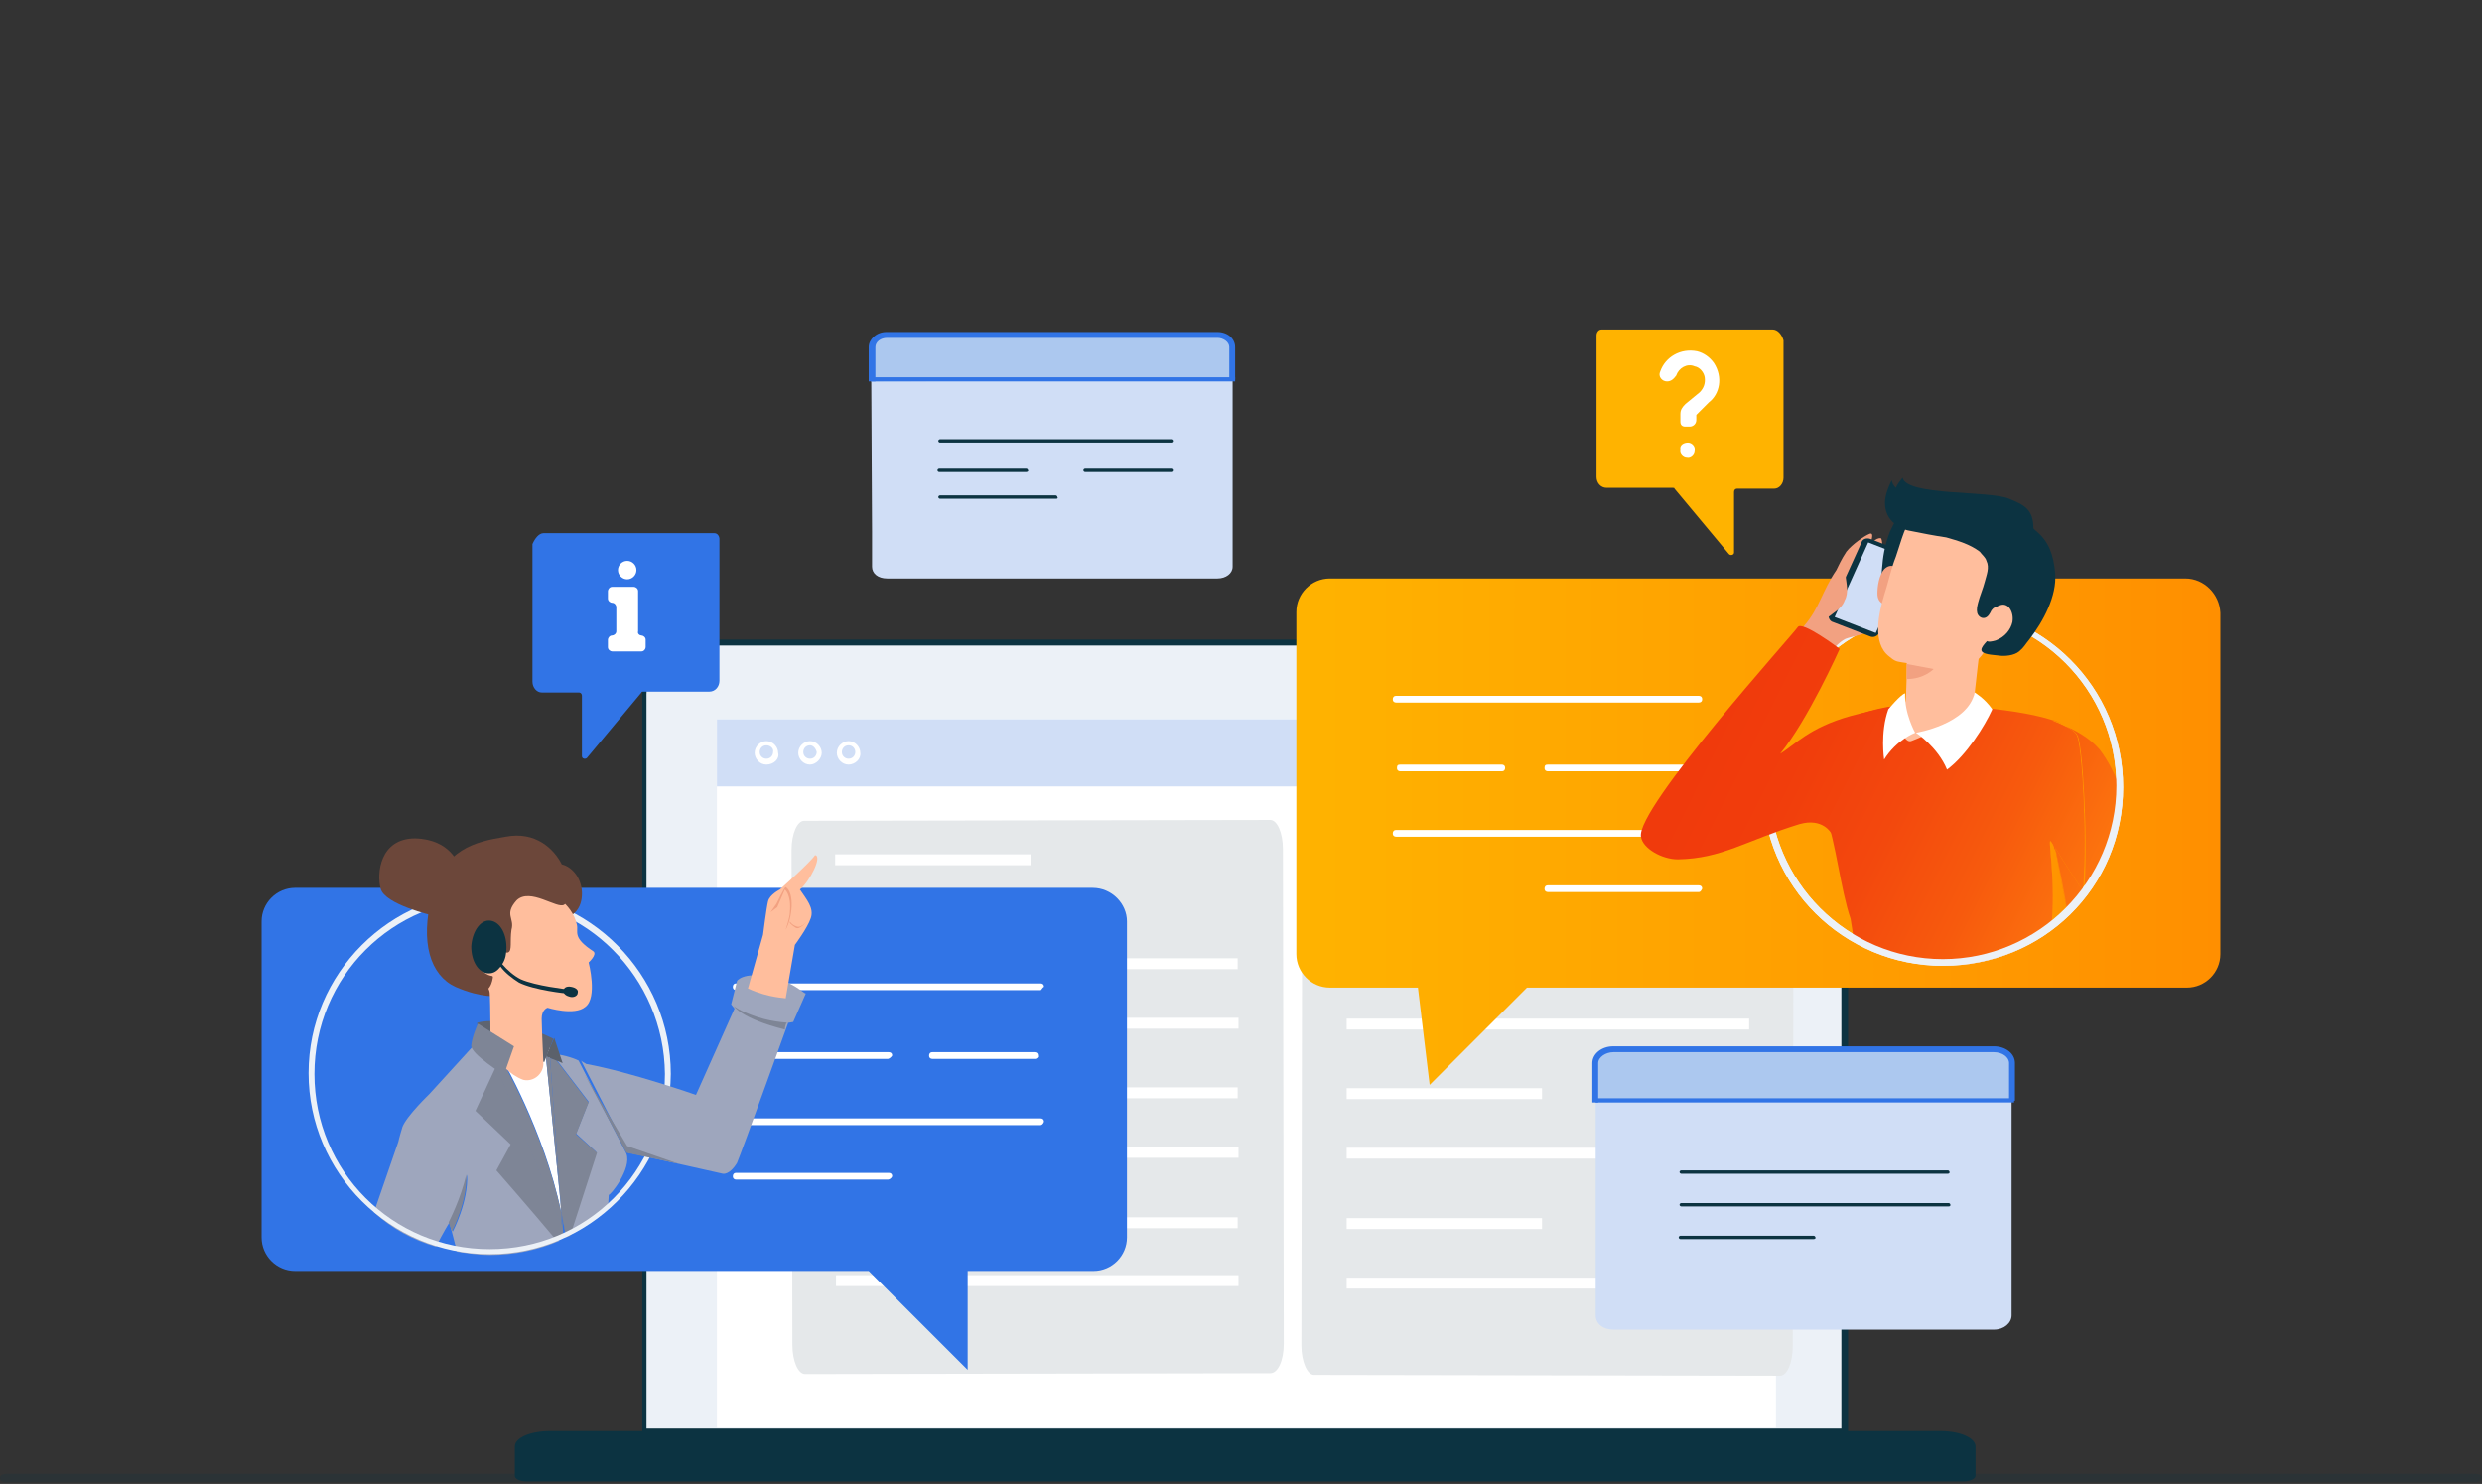 <svg width="296" height="177" viewBox="0 0 296 177" fill="none" xmlns="http://www.w3.org/2000/svg">
<rect x="0" y="0" width="296" height="177" fill="#333333" stroke="none"/>
<path d="M295.2 176.8H0.8C0.3 176.8 0 176.633 0 176.3C0 175.967 0.3 175.8 0.8 175.8H295.2C295.7 175.8 296 175.967 296 176.3C296 176.467 295.7 176.8 295.2 176.8Z" fill="#0C3341" fill-opacity="0.2"/>
<path d="M219.9 170.7H76.9V82.8C76.9 79.5 79.6 76.7 83 76.7H213.8C217.1 76.7 219.9 79.4 219.9 82.8V170.7Z" fill="#ECF1F7"/>
<path d="M220.2 171.1H76.6V82.8C76.6 79.3 79.4 76.3 83.1 76.3H213.9C217.4 76.3 220.4 79.1 220.4 82.8V171.1H220.2ZM77.3 170.4H219.6V82.8C219.6 79.6 217 77 213.8 77H82.9C79.7 77 77.1 79.6 77.1 82.8V170.4H77.3Z" fill="#0C3341"/>
<path d="M211.8 85.8H85.5V170.3H211.8V85.8Z" fill="white"/>
<path d="M211.8 85.8H85.5V93.8H211.8V85.8Z" fill="#D0DEF6"/>
<path d="M91.4 91.2C90.6 91.2 90 90.5 90 89.8C90 89 90.7 88.4 91.4 88.4C92.2 88.4 92.8 89.1 92.8 89.8C93 90.5 92.3 91.2 91.4 91.2ZM91.4 88.9C90.9 88.9 90.6 89.3 90.6 89.7C90.6 90.2 91 90.5 91.4 90.5C91.9 90.5 92.2 90.1 92.2 89.7C92.3 89.3 91.9 88.9 91.4 88.9Z" fill="white"/>
<path d="M96.6 91.2C95.8 91.2 95.2 90.5 95.2 89.8C95.2 89 95.9 88.4 96.6 88.4C97.4 88.4 98 89.1 98 89.8C98 90.5 97.3 91.2 96.6 91.2ZM96.6 88.9C96.1 88.9 95.8 89.3 95.8 89.7C95.8 90.2 96.2 90.5 96.6 90.5C97.1 90.5 97.4 90.1 97.4 89.7C97.3 89.3 97 88.9 96.6 88.9Z" fill="white"/>
<path d="M101.2 91.2C100.4 91.2 99.8 90.5 99.8 89.8C99.8 89 100.5 88.4 101.2 88.4C102 88.4 102.6 89.1 102.6 89.8C102.7 90.5 102 91.2 101.2 91.2ZM101.2 88.9C100.7 88.9 100.4 89.3 100.4 89.7C100.4 90.2 100.8 90.5 101.2 90.5C101.7 90.5 102 90.1 102 89.7C102 89.3 101.7 88.9 101.2 88.9Z" fill="white"/>
<path d="M234.2 176.7H62.8C62 176.7 61.4 176.403 61.4 176.047V172.542C61.4 171.472 63.3 170.7 65.6 170.7H231.4C233.8 170.7 235.6 171.532 235.6 172.542V176.047C235.6 176.403 234.9 176.7 234.2 176.7Z" fill="#0C3341"/>
<path d="M156.7 164L212.3 164.1C213.1 164.1 213.8 162.6 213.8 160.6L213.9 101.6C213.9 99.6 213.2 98.1 212.4 98.1L156.8 98C156 98 155.3 99.5 155.3 101.5L155.2 160.5C155.2 162.4 155.9 164 156.7 164Z" fill="#E5E8EA"/>
<path d="M208.6 152.4H160.6V153.7H208.6V152.4Z" fill="white"/>
<path d="M183.9 145.3H160.6V146.6H183.9V145.3Z" fill="white"/>
<path d="M208.6 136.9H160.6V138.2H208.6V136.9Z" fill="white"/>
<path d="M183.9 129.8H160.6V131.1H183.9V129.8Z" fill="white"/>
<path d="M208.6 121.5H160.6V122.8H208.6V121.5Z" fill="white"/>
<path d="M183.9 114.4H160.6V115.7H183.9V114.4Z" fill="white"/>
<path d="M208.5 102.2H185.2V103.5H208.5V102.2Z" fill="white"/>
<path d="M151.5 163.8L96 163.9C95.2 163.9 94.5 162.4 94.5 160.4L94.4 101.4C94.4 99.4 95.1 97.9 95.9 97.9L151.5 97.8C152.3 97.8 153 99.3 153 101.3L153.1 160.3C153.1 162.3 152.4 163.8 151.5 163.8Z" fill="#E5E8EA"/>
<path d="M147.7 152.1H99.7V153.4H147.7V152.1Z" fill="white"/>
<path d="M147.6 145.2H124.3V146.5H147.6V145.2Z" fill="white"/>
<path d="M147.7 136.8H99.7V138.1H147.7V136.8Z" fill="white"/>
<path d="M147.6 129.7H124.3V131H147.6V129.7Z" fill="white"/>
<path d="M147.7 121.4H99.7V122.7H147.7V121.4Z" fill="white"/>
<path d="M147.6 114.3H124.3V115.6H147.6V114.3Z" fill="white"/>
<path d="M122.9 101.9H99.6V103.2H122.9V101.9Z" fill="white"/>
<path d="M211.4 39.3H191C190.6 39.3 190.4 39.7 190.4 40V56.9C190.4 57.6 190.9 58.2 191.6 58.2H199.5C199.6 58.2 199.7 58.2 199.7 58.3L206.2 66.1C206.4 66.3 206.8 66.2 206.8 65.9V58.7C206.8 58.5 206.9 58.3 207.2 58.3H211.6C212.2 58.3 212.7 57.7 212.7 57V40.6C212.5 39.9 212 39.3 211.4 39.3Z" fill="#FFB300"/>
<path d="M198.8 45.5C198.2 45.5 197.7 44.9 198 44.3C198.6 42.6 200.4 41.5 202.4 41.9C203.2 42.1 203.9 42.6 204.4 43.3C205.5 45 205.1 47 203.8 48L202.3 49.5V50.1C202.3 50.6 201.9 50.9 201.5 50.9H201C200.6 50.9 200.4 50.7 200.4 50.3V49.4C200.4 48.9 200.6 48.6 201 48.2L202.7 46.8C203.2 46.3 203.4 45.7 203.3 45C203.2 44.4 202.7 43.8 202.1 43.7C201.2 43.3 200.2 43.9 199.9 44.8C199.6 45.2 199.3 45.5 198.8 45.5Z" fill="white"/>
<path d="M201.3 52.8C201.8 52.8 202.2 53.3 202.1 53.7C202.1 54.2 201.6 54.6 201.2 54.5C200.7 54.5 200.3 54 200.4 53.6C200.3 53.1 200.8 52.8 201.3 52.8Z" fill="white"/>
<path d="M64.8 63.6H85.2C85.6 63.6 85.8 64 85.8 64.3V81.2C85.8 81.9 85.3 82.5 84.6 82.5H76.7C76.6 82.5 76.5 82.5 76.5 82.6L70 90.4C69.8 90.6 69.4 90.5 69.4 90.2V83C69.4 82.8 69.3 82.6 69 82.6H64.6C64 82.6 63.5 82 63.5 81.3V64.9C63.8 64.2 64.3 63.6 64.8 63.6Z" fill="#3174E6"/>
<path d="M76.5 75.8C76.7 75.8 77 76 77 76.3V77.2C77 77.4 76.8 77.7 76.5 77.7H73C72.8 77.7 72.5 77.5 72.5 77.2V76.3C72.5 76.1 72.7 75.8 73 75.8C73.2 75.8 73.5 75.6 73.5 75.3V72.4C73.5 72.2 73.3 71.9 73 71.9C72.8 71.9 72.5 71.7 72.5 71.4V70.5C72.5 70.3 72.7 70 73 70H75.6C75.8 70 76.1 70.2 76.1 70.5V75.3C76 75.6 76.3 75.8 76.5 75.8Z" fill="white"/>
<path d="M74.8 66.9C75.4 66.9 75.9 67.4 75.9 68C75.9 68.6 75.4 69.1 74.8 69.1C74.2 69.1 73.7 68.6 73.7 68C73.7 67.4 74.2 66.9 74.8 66.9Z" fill="white"/>
<path d="M190.3 129.9V126.8C190.3 125.9 191.2 125.1 192.4 125.1H237.8C239 125.1 239.9 125.8 239.9 126.8V156.9C239.9 157.8 239 158.6 237.8 158.6H192.4C191.2 158.6 190.3 157.9 190.3 156.9V152" fill="#D0DEF6"/>
<path d="M190.3 131.5V126.8C190.3 125.9 191.2 125.1 192.4 125.1H237.8C239 125.1 239.9 125.8 239.9 126.8V131.3" fill="#ACC8EF"/>
<path d="M190.6 131.5H189.9V126.8C189.9 125.7 191 124.8 192.4 124.8H237.8C239.1 124.8 240.3 125.6 240.3 126.8V131.3H239.6V126.8C239.6 126.1 238.8 125.5 237.8 125.5H192.4C191.5 125.5 190.6 126.1 190.6 126.8V131.5Z" fill="#3174E6"/>
<path d="M240.2 131H190.3V131.5H240.2V131Z" fill="#3174E6"/>
<path d="M232.3 140H200.5C200.4 140 200.3 139.9 200.3 139.8C200.3 139.7 200.4 139.6 200.5 139.6H232.3C232.4 139.6 232.5 139.7 232.5 139.8C232.5 139.9 232.5 140 232.3 140Z" fill="#0C3341"/>
<path d="M216.3 147.8H200.4C200.3 147.8 200.2 147.7 200.2 147.6C200.2 147.5 200.3 147.4 200.4 147.4H216.3C216.4 147.4 216.5 147.5 216.5 147.6C216.6 147.6 216.5 147.8 216.3 147.8Z" fill="#0C3341"/>
<path d="M232.4 143.9H200.5C200.4 143.9 200.3 143.8 200.3 143.7C200.3 143.6 200.4 143.5 200.5 143.5H232.4C232.5 143.5 232.6 143.6 232.6 143.7C232.6 143.8 232.6 143.9 232.4 143.9Z" fill="#0C3341"/>
<path d="M103.9 44V41.4C103.9 40.6 104.7 40 105.7 40H145.2C146.3 40 147 40.6 147 41.4V67.6C147 68.4 146.2 69 145.2 69H105.8C104.7 69 104 68.4 104 67.6V63.4" fill="#D0DEF6"/>
<path d="M103.9 45.5V41.4C103.9 40.6 104.7 40 105.7 40H145.2C146.3 40 147 40.6 147 41.4V45.3" fill="#ACC8EF"/>
<path d="M104.3 45.5H103.6V41.4C103.6 40.5 104.5 39.6 105.7 39.6H145.2C146.4 39.6 147.3 40.4 147.3 41.4V45.3H146.6V41.4C146.6 40.8 145.9 40.3 145.2 40.3H105.8C105 40.3 104.4 40.8 104.4 41.4V45.5H104.3Z" fill="#3174E6"/>
<path d="M147.3 45H103.9V45.5H147.3V45Z" fill="#3174E6"/>
<path d="M139.8 52.8H112.1C112 52.8 111.9 52.7 111.9 52.6C111.9 52.5 112 52.4 112.1 52.4H139.8C139.9 52.4 140 52.5 140 52.6C140 52.7 139.9 52.8 139.8 52.8Z" fill="#0C3341"/>
<path d="M126 59.5H112.1C112 59.5 111.9 59.4 111.9 59.3C111.9 59.2 112 59.1 112.1 59.1H125.9C126 59.1 126.1 59.2 126.1 59.3C126.2 59.4 126.1 59.5 126 59.5Z" fill="#0C3341"/>
<path d="M122.4 56.2H112C111.9 56.2 111.8 56.1 111.8 56C111.8 55.9 111.9 55.8 112 55.8H122.4C122.5 55.8 122.6 55.9 122.6 56C122.7 56.1 122.5 56.2 122.4 56.2Z" fill="#0C3341"/>
<path d="M139.8 56.2H129.4C129.3 56.2 129.2 56.1 129.2 56C129.2 55.9 129.3 55.8 129.4 55.8H139.8C139.9 55.8 140 55.9 140 56C140 56.1 139.9 56.2 139.8 56.2Z" fill="#0C3341"/>
<path d="M260.6 69H158.6C156.4 69 154.6 70.8 154.6 73V113.8C154.6 116 156.4 117.8 158.6 117.8H169.1L170.5 129.4L182.1 117.8H260.8C263 117.8 264.8 116 264.8 113.8V73.1C264.7 70.9 262.9 69 260.6 69Z" fill="url(#paint0_linear)"/>
<path d="M231.7 115.2C219.9 115.2 210.2 105.7 210.2 93.7C210.2 81.7 219.9 72.4 231.7 72.4C243.5 72.4 253.2 81.9 253.2 93.9C253.2 105.9 243.6 115.2 231.7 115.2ZM231.7 73C220.3 73 211 82.3 211 93.7C211 105.1 220.3 114.4 231.7 114.4C243.1 114.4 252.4 105.1 252.4 93.7C252.4 82.3 243.1 73 231.7 73Z" fill="#ECF1F7"/>
<path d="M202.6 83.8H166.5C166.3 83.8 166.1 83.7 166.1 83.4C166.1 83.2 166.2 83 166.5 83H202.6C202.8 83 203 83.1 203 83.4C203 83.7 202.8 83.8 202.6 83.8Z" fill="white"/>
<path d="M202.6 99.8H166.5C166.3 99.8 166.1 99.7 166.1 99.4C166.1 99.2 166.2 99 166.5 99H202.6C202.8 99 203 99.1 203 99.4C202.9 99.7 202.8 99.8 202.6 99.8Z" fill="white"/>
<path d="M202.6 92H184.6C184.4 92 184.2 91.9 184.2 91.6C184.2 91.3 184.3 91.2 184.6 91.2H202.6C202.8 91.2 203 91.3 203 91.6C202.9 91.8 202.8 92 202.6 92Z" fill="white"/>
<path d="M202.6 106.4H184.6C184.4 106.4 184.2 106.3 184.2 106C184.2 105.8 184.3 105.6 184.6 105.6H202.6C202.8 105.6 203 105.7 203 106C202.9 106.2 202.8 106.4 202.6 106.4Z" fill="white"/>
<path d="M179.1 92H167C166.8 92 166.6 91.9 166.6 91.6C166.6 91.3 166.7 91.2 167 91.2H179.1C179.3 91.2 179.5 91.3 179.5 91.6C179.5 91.8 179.4 92 179.1 92Z" fill="white"/>
<path d="M244.6 110.8C245.3 105.4 244.1 99.5 244.6 100.4C244.7 100.5 244.8 100.9 245.1 101.1C244.7 99.2 244.4 97.7 244.3 97.1L244.9 85.9C244.9 85.9 245.5 86.1 246.3 86.5C242.5 84.6 233.3 84.1 229.6 84C223 83.8 218 86.6 216.5 88.2C215 89.8 217.1 95.6 217.8 97.6C218.9 100.2 219.5 106.1 220.7 109.6C220.8 110.1 220.9 111 221.1 112.2C224.3 114.1 227.9 115.1 231.8 115.1C236.6 115.2 241.1 113.6 244.6 110.8Z" fill="url(#paint1_linear)"/>
<path d="M244.6 100.4C244.1 99.5 245.3 105.4 244.6 110.8C245.3 110.3 245.9 109.7 246.6 109.1C246.1 106.4 245.5 103.4 245.1 101.2C244.9 100.9 244.8 100.6 244.6 100.4Z" fill="url(#paint2_linear)"/>
<path d="M244.6 100.4C244.1 99.5 245.3 105.4 244.6 110.8C245.3 110.3 245.9 109.7 246.6 109.1C246.1 106.4 245.5 103.4 245.1 101.2C244.9 100.9 244.8 100.6 244.6 100.4Z" fill="url(#paint3_linear)"/>
<path d="M246.3 86.6C247 87 247.6 87.3 247.8 87.8C248.4 89.1 249.1 100.8 248.5 107.1C251.2 103.7 252.9 99.4 253.1 94.7C252.4 92.6 251.4 90.7 250.4 89.4C249.2 88 247.5 87.1 246.3 86.6Z" fill="url(#paint4_linear)"/>
<path d="M247.7 87.8C247.5 87.3 247 87 246.2 86.6C245.4 86.2 244.8 86 244.8 86L244.2 97.2C244.4 97.8 244.7 99.3 245 101.2C246.1 102.9 248.2 106.2 248.2 106.2L248.3 106.8C248.3 106.9 248.3 107 248.3 107.2C249 100.9 248.3 89.1 247.7 87.8Z" fill="url(#paint5_linear)"/>
<path d="M247.7 87.8C247.5 87.3 247 87 246.2 86.6C245.4 86.2 244.8 86 244.8 86L244.2 97.2C244.4 97.8 244.7 99.3 245 101.2C246.1 102.9 248.2 106.2 248.2 106.2L248.3 106.8C248.3 106.9 248.3 107 248.3 107.2C249 100.9 248.3 89.1 247.7 87.8Z" fill="url(#paint6_linear)"/>
<path d="M248.4 107.1C248.4 107 248.4 106.9 248.4 106.7L248.3 106.1C248.3 106.1 246.1 102.8 245.1 101.1C245.6 103.5 246.2 106.3 246.6 109C247.4 108.5 247.9 107.8 248.4 107.1Z" fill="url(#paint7_linear)"/>
<path d="M248.4 107.1C248.4 107 248.4 106.9 248.4 106.7L248.3 106.1C248.3 106.1 246.1 102.8 245.1 101.1C245.6 103.5 246.2 106.3 246.6 109C247.4 108.5 247.9 107.8 248.4 107.1Z" fill="url(#paint8_linear)"/>
<path d="M248.4 107.1C248.4 107 248.4 106.9 248.4 106.7L248.3 106.1C248.3 106.1 246.1 102.8 245.1 101.1C245.6 103.5 246.2 106.3 246.6 109C247.4 108.5 247.9 107.8 248.4 107.1Z" fill="url(#paint9_linear)"/>
<path d="M231.7 115.2C219.9 115.2 210.2 105.7 210.2 93.7C210.2 81.7 219.9 72.4 231.7 72.4C243.5 72.4 253.2 81.9 253.2 93.9C253.2 105.9 243.6 115.2 231.7 115.2ZM231.7 73C220.3 73 211 82.3 211 93.7C211 105.1 220.3 114.4 231.7 114.4C243.1 114.4 252.4 105.1 252.4 93.7C252.4 82.3 243.1 73 231.7 73Z" fill="#ECF1F7"/>
<path d="M214.5 75.4C214.7 75.2 215 74.9 215.2 74.6C217 72.5 217.3 70.5 219 68C219.2 67.6 219.6 66.7 220.2 65.8C220.9 64.9 222.4 63.9 222.9 63.7C223.7 63.3 223 65 223 65C223 65 223.7 64.1 224.3 64.2C224.5 64.2 224.5 65.6 224.7 65.9C224.7 67.8 224.2 69.7 223.3 71.4C223.1 71.8 222.8 72.2 222.8 72.7C223.4 72.7 223.9 72.3 224.3 72C224.7 71.7 225.4 71.4 226 71.5C225.9 71.7 225.8 72 225.6 72.2C224.9 73.5 224.1 74.8 222.7 75.4C221.9 75.8 220.9 75.9 220.1 76.2C218.7 76.9 218 78.6 216.4 79.3L214.5 75.4Z" fill="#F2A181"/>
<path d="M223 75.9L218.6 74.2C218.2 74.1 218 73.6 218.1 73.3L222 64.7C222.1 64.3 222.6 64.1 223.1 64.3L227.5 66C227.9 66.1 228.1 66.6 228 66.9L224.1 75.5C223.9 75.9 223.4 76.1 223 75.9Z" fill="#0C3341"/>
<path d="M223.7 75.5L218.8 73.6L222.8 64.7L227.7 66.6L223.7 75.5Z" fill="#D0DEF6"/>
<path d="M227.9 83.9C227.9 83.9 224 84.5 220.7 85.4C215.7 86.8 214 88.9 212.3 89.9C215.6 85.9 219.4 77.4 219.4 77.4C219.4 77.4 214.9 74 214.4 74.8C213.9 75.6 195.1 96.4 195.7 99.8C195.9 101.2 198.2 102.5 200.1 102.5C205.4 102.4 208.1 100.3 214.6 98.3C217.4 97.5 218.4 99.4 218.4 99.4L227.9 83.9Z" fill="url(#paint10_linear)"/>
<path d="M219.7 68C219.9 68.1 219.9 68.5 220.1 68.7C220.2 69.6 220.5 70.7 220 71.6C219.8 72.2 219.3 72.7 218.7 73.1C218.1 73.6 217.4 74 216.8 74.4L219.7 68Z" fill="#F2A181"/>
<path d="M227.8 60.5C226.5 60.9 225.9 62.4 225.4 63.4C224.9 64.7 224.6 66 224.5 67.3C224.4 68.2 224.3 69.2 224.7 70C224.9 70.5 225.2 70.8 225.5 71.2C225.6 71.4 225.9 71.7 226.1 71.8C226.3 71.9 226.7 72 226.9 71.9C227.3 71.8 227.5 71.3 227.6 71C228.3 68.5 229.1 66 230.7 63.8L227.8 60.5Z" fill="#0C3341"/>
<path d="M226.4 68.4C226.4 67.6 225.5 67.1 224.7 67.9C224.1 68.6 223.9 69.9 223.9 70.8C223.9 72 224.8 72.2 225.6 72.3L226.4 68.4Z" fill="#F2A181"/>
<path d="M227.4 78.7C227.4 78.7 227.4 83.5 227.2 83.8C227 84 226 84.5 226 84.5C226 84.5 226.7 88.7 227.9 88.4C229.1 88 236.5 84.5 236.5 84.5C236.5 84.5 235.4 84.1 235.4 83.7C235.4 83.3 236.3 75.7 236.3 75.7L227.4 78.7Z" fill="#FFBE9D"/>
<path d="M232.6 61C231.5 61.2 228.7 60.8 227.9 61.8C227.1 62.9 226.4 65.6 226.1 66.4C225.5 67.9 225.2 69.5 224.7 71C224.1 73 223.2 76.7 225.3 78.3C225.9 78.8 226.1 78.9 226.8 79C227.7 79.1 228.8 79.4 229.7 79.5C231.2 79.7 232.9 80.1 234.4 79.6C236.4 79 237.5 76.4 238.1 74.6L241 64.5L232.6 61Z" fill="#FFBE9D"/>
<path d="M235.5 82.6C235.5 82.6 236.7 83.3 237.6 84.6C236.7 86.6 234.5 90.1 232.2 91.8C231.1 89.1 228.5 87.4 228.5 87.4C228.5 87.4 234.7 86.4 235.5 82.6Z" fill="white"/>
<path d="M228.4 87.4C228.4 87.4 226.2 88.2 224.7 90.6C224.7 90.6 224.2 87.4 225.2 84.6C225.2 84.6 226.7 82.8 227.2 82.7C227.1 85.1 228.4 87.4 228.4 87.4Z" fill="white"/>
<path d="M239.2 72.9C238.5 72.5 238 72.1 237.5 72.8C237.3 73.2 237.1 73.6 236.7 73.7C236.3 73.8 235.9 73.5 235.8 73.1C235.7 72.7 235.8 72.3 235.9 71.9C236.1 71.1 236.5 70.2 236.7 69.4C236.9 68.6 237.3 67.7 236.9 66.9C236.8 66.5 236.4 66.2 236.1 65.8C234.9 64.9 233.5 64.5 232.1 64.1C230.7 63.9 229.2 63.6 227.7 63.3C227.1 63.2 226.5 62.9 226 62.5C225.2 61.9 224.8 61 224.8 60C224.8 59.1 225.2 58.1 225.6 57.3C225.7 57.7 225.8 57.9 226.1 58.2C226.3 57.7 226.6 57.4 226.9 57C227.4 59.2 237.3 58.5 239.6 59.5C241.3 60.2 242.5 60.7 242.5 63C242.5 63.1 242.7 63.2 242.9 63.4C244.3 64.6 244.9 66.1 245.1 68.4C245.3 71.1 243.7 74.1 242 76.3C241.5 76.9 241.4 77.2 240.8 77.7C240.2 78.2 239.1 78.3 238.4 78.2C237.7 78.1 236.3 78.1 236.3 77.5C236.3 77 237.4 76.1 237.7 75.7L239.2 72.9Z" fill="#0C3341"/>
<path d="M236.6 75.5C236.6 75.5 236.5 76 236.8 76.3C237 76.7 237.6 76.5 238 76.4C239.1 76 239.8 75.1 240 74.2C240.2 73 239.5 71.8 238.5 72.2C237.8 72.4 237.4 73.1 237.4 73.7L236.6 75.5Z" fill="#FFBE9D"/>
<path d="M227.4 79.2L230.6 79.8C230.6 79.8 229.5 81 227.4 81V79.2Z" fill="#F2A181"/>
<path d="M130.3 105.9H35.2C33 105.9 31.2 107.7 31.2 109.9V147.6C31.2 149.8 33 151.6 35.2 151.6H103.6L115.4 163.4V151.6H130.4C132.6 151.6 134.4 149.8 134.4 147.6V109.9C134.4 107.8 132.6 105.9 130.3 105.9Z" fill="#3174E6"/>
<path d="M124.1 118.1H87.8C87.6 118.1 87.4 118 87.4 117.7C87.4 117.5 87.5 117.3 87.8 117.3H124.1C124.3 117.3 124.5 117.4 124.5 117.7C124.3 117.8 124.2 118.1 124.1 118.1Z" fill="white"/>
<path d="M124.1 134.2H87.8C87.6 134.2 87.4 134.1 87.4 133.8C87.4 133.6 87.5 133.4 87.8 133.4H124.1C124.3 133.4 124.5 133.5 124.5 133.8C124.4 134.1 124.2 134.2 124.1 134.2Z" fill="white"/>
<path d="M105.9 126.3H87.8C87.6 126.3 87.4 126.2 87.4 125.9C87.4 125.7 87.5 125.5 87.8 125.5H106C106.2 125.5 106.4 125.6 106.4 125.9C106.3 126.1 106 126.3 105.9 126.3Z" fill="white"/>
<path d="M105.9 140.7H87.8C87.6 140.7 87.4 140.6 87.4 140.3C87.4 140.1 87.5 139.9 87.8 139.9H106C106.2 139.9 106.4 140 106.4 140.3C106.3 140.6 106 140.7 105.9 140.7Z" fill="white"/>
<path d="M123.6 126.3H111.2C111 126.3 110.8 126.2 110.8 125.9C110.8 125.7 110.9 125.5 111.2 125.5H123.5C123.7 125.5 123.9 125.6 123.9 125.9C124 126.1 123.7 126.3 123.6 126.3Z" fill="white"/>
<path d="M67 144.8L66.9 144.1V144.5C67 144.6 67 144.7 67 144.8Z" fill="#9EA6BD"/>
<path d="M53.6 145.8C53.6 145.8 55.1 143 55.7 140.1C55.9 143.3 54 146.9 54 146.9L53.6 145.8L54.5 149.3C55.8 149.5 57.1 149.7 58.4 149.7C61.3 149.7 64.2 149.1 66.7 148C63.8 144.5 59.5 139.6 59.5 139.6L61.2 136.5L57 132.5L59.5 127.1L58.6 125H60.3C58.1 124.8 56.4 124.8 56.4 124.8L51.2 130.5C51.2 130.5 48.5 133.1 48 134.4C47.6 135.7 47.5 136.2 47.5 136.2L44.6 144.6C46.7 146.5 49.2 147.9 52 148.7C52.8 147.1 53.6 145.8 53.6 145.8Z" fill="#9EA6BD"/>
<path d="M74.7 137.6L69 126.5C68.2 126.1 67 125.8 65.6 125.6V126.1L66.3 126.3L70.2 131.4L68.7 135.2L71.1 137.4L67.9 147.3C69.6 146.5 71.1 145.4 72.5 144.2L72.6 142.5C72.7 142.7 75.4 139.4 74.7 137.6Z" fill="#9EA6BD"/>
<path d="M65.6 124.9L60.1 125C61.9 125.1 63.9 125.4 65.6 125.7V124.9Z" fill="white"/>
<path d="M66.9 144.5V144.1V143.9L65.1 126L65.6 126.2V125.7C63.8 125.3 61.7 125.1 60.1 125H58.4L59.3 127.2L59.8 126.1C59.8 126.2 64.9 134.8 66.9 144.5Z" fill="white"/>
<path d="M68.7 135.3L70.2 131.5L66.3 126.4L65.6 126.2L66.9 144.2L67 144.9C67.2 145.8 67.4 146.7 67.5 147.6C67.6 147.5 67.9 147.5 68 147.4L71.2 137.5L68.7 135.3Z" fill="#7E8596"/>
<path d="M66.9 143.9V144.2L65.6 126.2L65.1 126L66.9 143.9Z" fill="#7E8596"/>
<path d="M67 144.8C67 144.7 67 144.6 66.9 144.4L67 146.2L59.2 127.1L56.7 132.5L60.9 136.5L59.2 139.6C59.2 139.6 63.4 144.4 66.4 148C66.6 147.9 66.9 147.8 67.2 147.6L67 144.8Z" fill="#7E8596"/>
<path d="M66.9 144.5C64.8 134.8 59.7 126.2 59.7 126.2L59.2 127.3L67 146.4L66.9 144.5Z" fill="#7E8596"/>
<path d="M67.5 147.6C67.4 146.7 67.3 145.8 67 144.9L67.5 147.6Z" fill="#7E8596"/>
<path d="M53.9 146.9C53.9 146.9 55.8 143.2 55.6 140.1C55 142.9 53.5 145.8 53.5 145.8L53.9 146.9Z" fill="#7E8596"/>
<path d="M58.4 149.6C46.5 149.6 36.8 139.9 36.8 128C36.8 116.1 46.5 106.4 58.4 106.4C70.3 106.4 80 116.2 80 128.1C79.9 140 70.2 149.6 58.4 149.6ZM58.4 107.2C46.8 107.2 37.5 116.5 37.5 128.1C37.5 139.7 46.8 149 58.4 149C70 149 79.3 139.7 79.3 128.1C79.2 116.6 69.9 107.2 58.4 107.2Z" fill="#ECF1F7"/>
<path d="M91.7 116.5C88.6 115.9 87.9 117 87.9 117L87.2 119.8L87.6 120.3L83 130.6C83 130.6 75.3 127.9 69.9 126.9C69.8 126.8 69.5 126.7 69.3 126.5L75 137.6V137.5C78.2 138.2 86.2 140 86.2 140C86.2 140 87 140.2 87.9 138.7C88.5 137.3 94 122 94 122L94.6 121.9L96.1 118.5C95.8 118.5 94.7 117.1 91.7 116.5Z" fill="#9EA6BD"/>
<path d="M74.7 137.5L69.7 128.1L74.8 136.7L80.9 138.8L74.7 137.5Z" fill="#7E8596"/>
<path d="M94.4 122C94.4 122 92.4 122 90.3 121.3C88.2 120.6 87.5 120 87.5 120C87.5 120 88.4 121.5 93.6 122.8C93.6 122.4 93.8 122 93.8 122H94.4Z" fill="#7E8596"/>
<path d="M89.2 117.9L91 111.5C91 111.5 91.4 108.3 91.6 107.5C91.8 106.7 93 106.1 93 106.1C93 106.1 96.7 102.8 97.2 102C98.1 102.1 96.6 105.1 95.4 106.1C96.2 107.3 97.1 108.3 96.7 109.5C96.3 110.7 94.8 112.7 94.8 112.7L93.7 119.1C93.8 119 91.8 119.1 89.2 117.9Z" fill="#FFBE9D"/>
<path d="M91.9 108.8L92.7 108.2L93.6 106.1C93.6 106.1 94.4 106.7 94.2 108.8C94.2 109.4 93.7 110.9 93.7 110.9C94.5 109.5 94.8 106.5 93.7 105.8C93.5 105.9 92.6 107.8 92.6 107.8L91.9 108.8Z" fill="#F2A181"/>
<path d="M96.5 109.6C96.5 109.6 95.6 110.8 95 110.5C94.4 110.3 94.2 109.9 94.2 109.9V110.1C94.2 110.1 94.7 110.6 95 110.7C95.2 110.8 95.8 110.5 96.5 109.6Z" fill="#F2A181"/>
<path d="M67.9 109.3C67.9 109.3 69.3 108.8 69.4 106.8C69.5 104.9 68.3 103.4 67 103.1C66.1 101.3 63.9 99.1 60.3 99.8C56.6 100.4 52.9 101.3 51.5 106.9C50.1 112.4 51.3 116.3 54.3 117.7C57.5 119.1 59.4 118.8 59.4 118.8L67.9 109.3Z" fill="#6C473A"/>
<path d="M66.1 123.8L67.1 126.8L65.1 126L66.1 123.8Z" fill="#5B616B"/>
<path d="M56.9 122C56.9 122 58 121.6 60.2 121.9C62.4 122.1 66 123.9 66 123.9L64.9 126.7C62.1 124.9 59.8 123.6 57.2 124.1L56.9 122Z" fill="#5E6470"/>
<path d="M58.5 125.1C58.5 125.1 58.5 119.6 58.4 118.4C58.3 117.2 55.7 115.6 55.7 115.6C55.7 115.6 52.6 114.2 53.1 110.9C53.6 107.6 59.2 102.9 65.4 106.4C65.4 106.4 68.2 107.6 68.8 110.3C69 111.2 68.2 111.8 70.8 113.5C71.2 113.9 70.2 114.8 70.2 114.8C70.2 114.8 71.3 119 69.8 120.1C68.5 121.2 65.3 120.2 65.3 120.2C65.3 120.2 64.6 120.4 64.6 121.5C64.6 122.1 64.7 124.7 64.8 126.7C64.9 128 63.7 129.1 62.4 128.8C60.8 128.2 59.6 126.9 58.5 125.1Z" fill="#FFBE9D"/>
<path d="M67.5 104.7C67.5 104.7 68.2 107.3 67.3 107.9C66.5 108.5 63.2 105.8 61.6 107.4C60.1 109.1 61.4 109.5 61 110.9C60.8 112.3 61.1 113.4 60.6 113.6C60.1 113.8 60.1 112.9 60.1 112.9C60.1 112.9 59.2 110.2 57.5 111.5C55.8 112.7 56.6 114.9 57.4 115.7C58.2 116.5 58.8 116.4 58.8 116.4C58.8 116.4 58.7 118.3 57.4 118.3C56.1 118.3 50.9 116.1 51.7 111.1C52.5 106.1 55 103.4 58.9 102.8C63.1 102.3 67.5 104.7 67.5 104.7Z" fill="#6C473A"/>
<path d="M54.7 103.2C54.7 103.2 53.8 100.1 49.5 100C45.3 100 44.9 104.2 45.4 106C45.9 107.9 51.6 109.2 51.6 109.2L54.7 103.2Z" fill="#6C473A"/>
<path d="M65.4 119.9C65.4 119.9 63.7 119.9 61.7 119C59.2 117.9 59.1 116.5 59.1 116.5L58.2 116.1L59 116.6C59 116.6 58.9 117.4 58.5 118C60.4 119.5 63.5 120.1 65.4 119.9Z" fill="#FFBE9D"/>
<path d="M61.3 124.8L60.1 128.2C60.1 128.2 56.1 125.7 56.2 124.7C56.3 123.6 57 122.1 57 122.1L61.3 124.8Z" fill="#7E8596"/>
<path d="M68.1 117.7C67.6 117.6 67.2 117.8 67.2 118.2C67.2 118.6 67.6 118.8 68 118.9C68.4 119 68.9 118.8 68.9 118.4C69 118.1 68.7 117.8 68.1 117.7Z" fill="#0C3341"/>
<path d="M58.3 109.8C59.5 109.8 60.4 111.2 60.4 113C60.4 113.7 60.3 114.4 59.9 115C60.5 115.7 61.3 116.4 62.1 116.8C63.9 117.6 67.6 118 67.6 118V118.5C67.5 118.5 63.7 118.1 61.9 117.2C61.1 116.7 60.2 116 59.7 115.3C59.3 115.8 58.9 116.1 58.3 116.1C57.1 116.1 56.2 114.7 56.2 112.9C56.3 111.2 57.2 109.8 58.3 109.8Z" fill="#0C3341"/>
<defs>
<linearGradient id="paint0_linear" x1="154.6" y1="99.204" x2="264.802" y2="99.204" gradientUnits="userSpaceOnUse">
<stop stop-color="#FFB300"/>
<stop offset="1" stop-color="#FF8F00"/>
</linearGradient>
<linearGradient id="paint1_linear" x1="201.568" y1="83.406" x2="253.81" y2="109.441" gradientUnits="userSpaceOnUse">
<stop stop-color="#F0390C"/>
<stop offset="0.249" stop-color="#F13D0C"/>
<stop offset="0.474" stop-color="#F3480D"/>
<stop offset="0.69" stop-color="#F75A0D"/>
<stop offset="0.899" stop-color="#FC740E"/>
<stop offset="1" stop-color="#FF830F"/>
</linearGradient>
<linearGradient id="paint2_linear" x1="201.304" y1="83.936" x2="253.546" y2="109.971" gradientUnits="userSpaceOnUse">
<stop stop-color="#F0390C"/>
<stop offset="0.249" stop-color="#F13D0C"/>
<stop offset="0.474" stop-color="#F3480D"/>
<stop offset="0.69" stop-color="#F75A0D"/>
<stop offset="0.899" stop-color="#FC740E"/>
<stop offset="1" stop-color="#FF830F"/>
</linearGradient>
<linearGradient id="paint3_linear" x1="228.046" y1="105.518" x2="248.492" y2="105.518" gradientUnits="userSpaceOnUse">
<stop stop-color="#FFB300"/>
<stop offset="1" stop-color="#FF8F00"/>
</linearGradient>
<linearGradient id="paint4_linear" x1="205.333" y1="75.851" x2="257.575" y2="101.886" gradientUnits="userSpaceOnUse">
<stop stop-color="#F0390C"/>
<stop offset="0.249" stop-color="#F13D0C"/>
<stop offset="0.474" stop-color="#F3480D"/>
<stop offset="0.69" stop-color="#F75A0D"/>
<stop offset="0.899" stop-color="#FC740E"/>
<stop offset="1" stop-color="#FF830F"/>
</linearGradient>
<linearGradient id="paint5_linear" x1="205.292" y1="75.934" x2="257.534" y2="101.969" gradientUnits="userSpaceOnUse">
<stop stop-color="#F0390C"/>
<stop offset="0.249" stop-color="#F13D0C"/>
<stop offset="0.474" stop-color="#F3480D"/>
<stop offset="0.69" stop-color="#F75A0D"/>
<stop offset="0.899" stop-color="#FC740E"/>
<stop offset="1" stop-color="#FF830F"/>
</linearGradient>
<linearGradient id="paint6_linear" x1="205.292" y1="75.934" x2="257.534" y2="101.969" gradientUnits="userSpaceOnUse">
<stop stop-color="#F0390C"/>
<stop offset="0.249" stop-color="#F13D0C"/>
<stop offset="0.474" stop-color="#F3480D"/>
<stop offset="0.69" stop-color="#F75A0D"/>
<stop offset="0.899" stop-color="#FC740E"/>
<stop offset="1" stop-color="#FF830F"/>
</linearGradient>
<linearGradient id="paint7_linear" x1="201.703" y1="83.137" x2="253.944" y2="109.172" gradientUnits="userSpaceOnUse">
<stop stop-color="#F0390C"/>
<stop offset="0.249" stop-color="#F13D0C"/>
<stop offset="0.474" stop-color="#F3480D"/>
<stop offset="0.69" stop-color="#F75A0D"/>
<stop offset="0.899" stop-color="#FC740E"/>
<stop offset="1" stop-color="#FF830F"/>
</linearGradient>
<linearGradient id="paint8_linear" x1="228.046" y1="105.156" x2="248.492" y2="105.156" gradientUnits="userSpaceOnUse">
<stop stop-color="#FFB300"/>
<stop offset="1" stop-color="#FF8F00"/>
</linearGradient>
<linearGradient id="paint9_linear" x1="201.703" y1="83.137" x2="253.944" y2="109.172" gradientUnits="userSpaceOnUse">
<stop stop-color="#F0390C"/>
<stop offset="0.249" stop-color="#F13D0C"/>
<stop offset="0.474" stop-color="#F3480D"/>
<stop offset="0.69" stop-color="#F75A0D"/>
<stop offset="0.899" stop-color="#FC740E"/>
<stop offset="1" stop-color="#FF830F"/>
</linearGradient>
<linearGradient id="paint10_linear" x1="200.58" y1="85.389" x2="252.822" y2="111.424" gradientUnits="userSpaceOnUse">
<stop stop-color="#F0390C"/>
<stop offset="0.249" stop-color="#F13D0C"/>
<stop offset="0.474" stop-color="#F3480D"/>
<stop offset="0.69" stop-color="#F75A0D"/>
<stop offset="0.899" stop-color="#FC740E"/>
<stop offset="1" stop-color="#FF830F"/>
</linearGradient>
</defs>
</svg>
